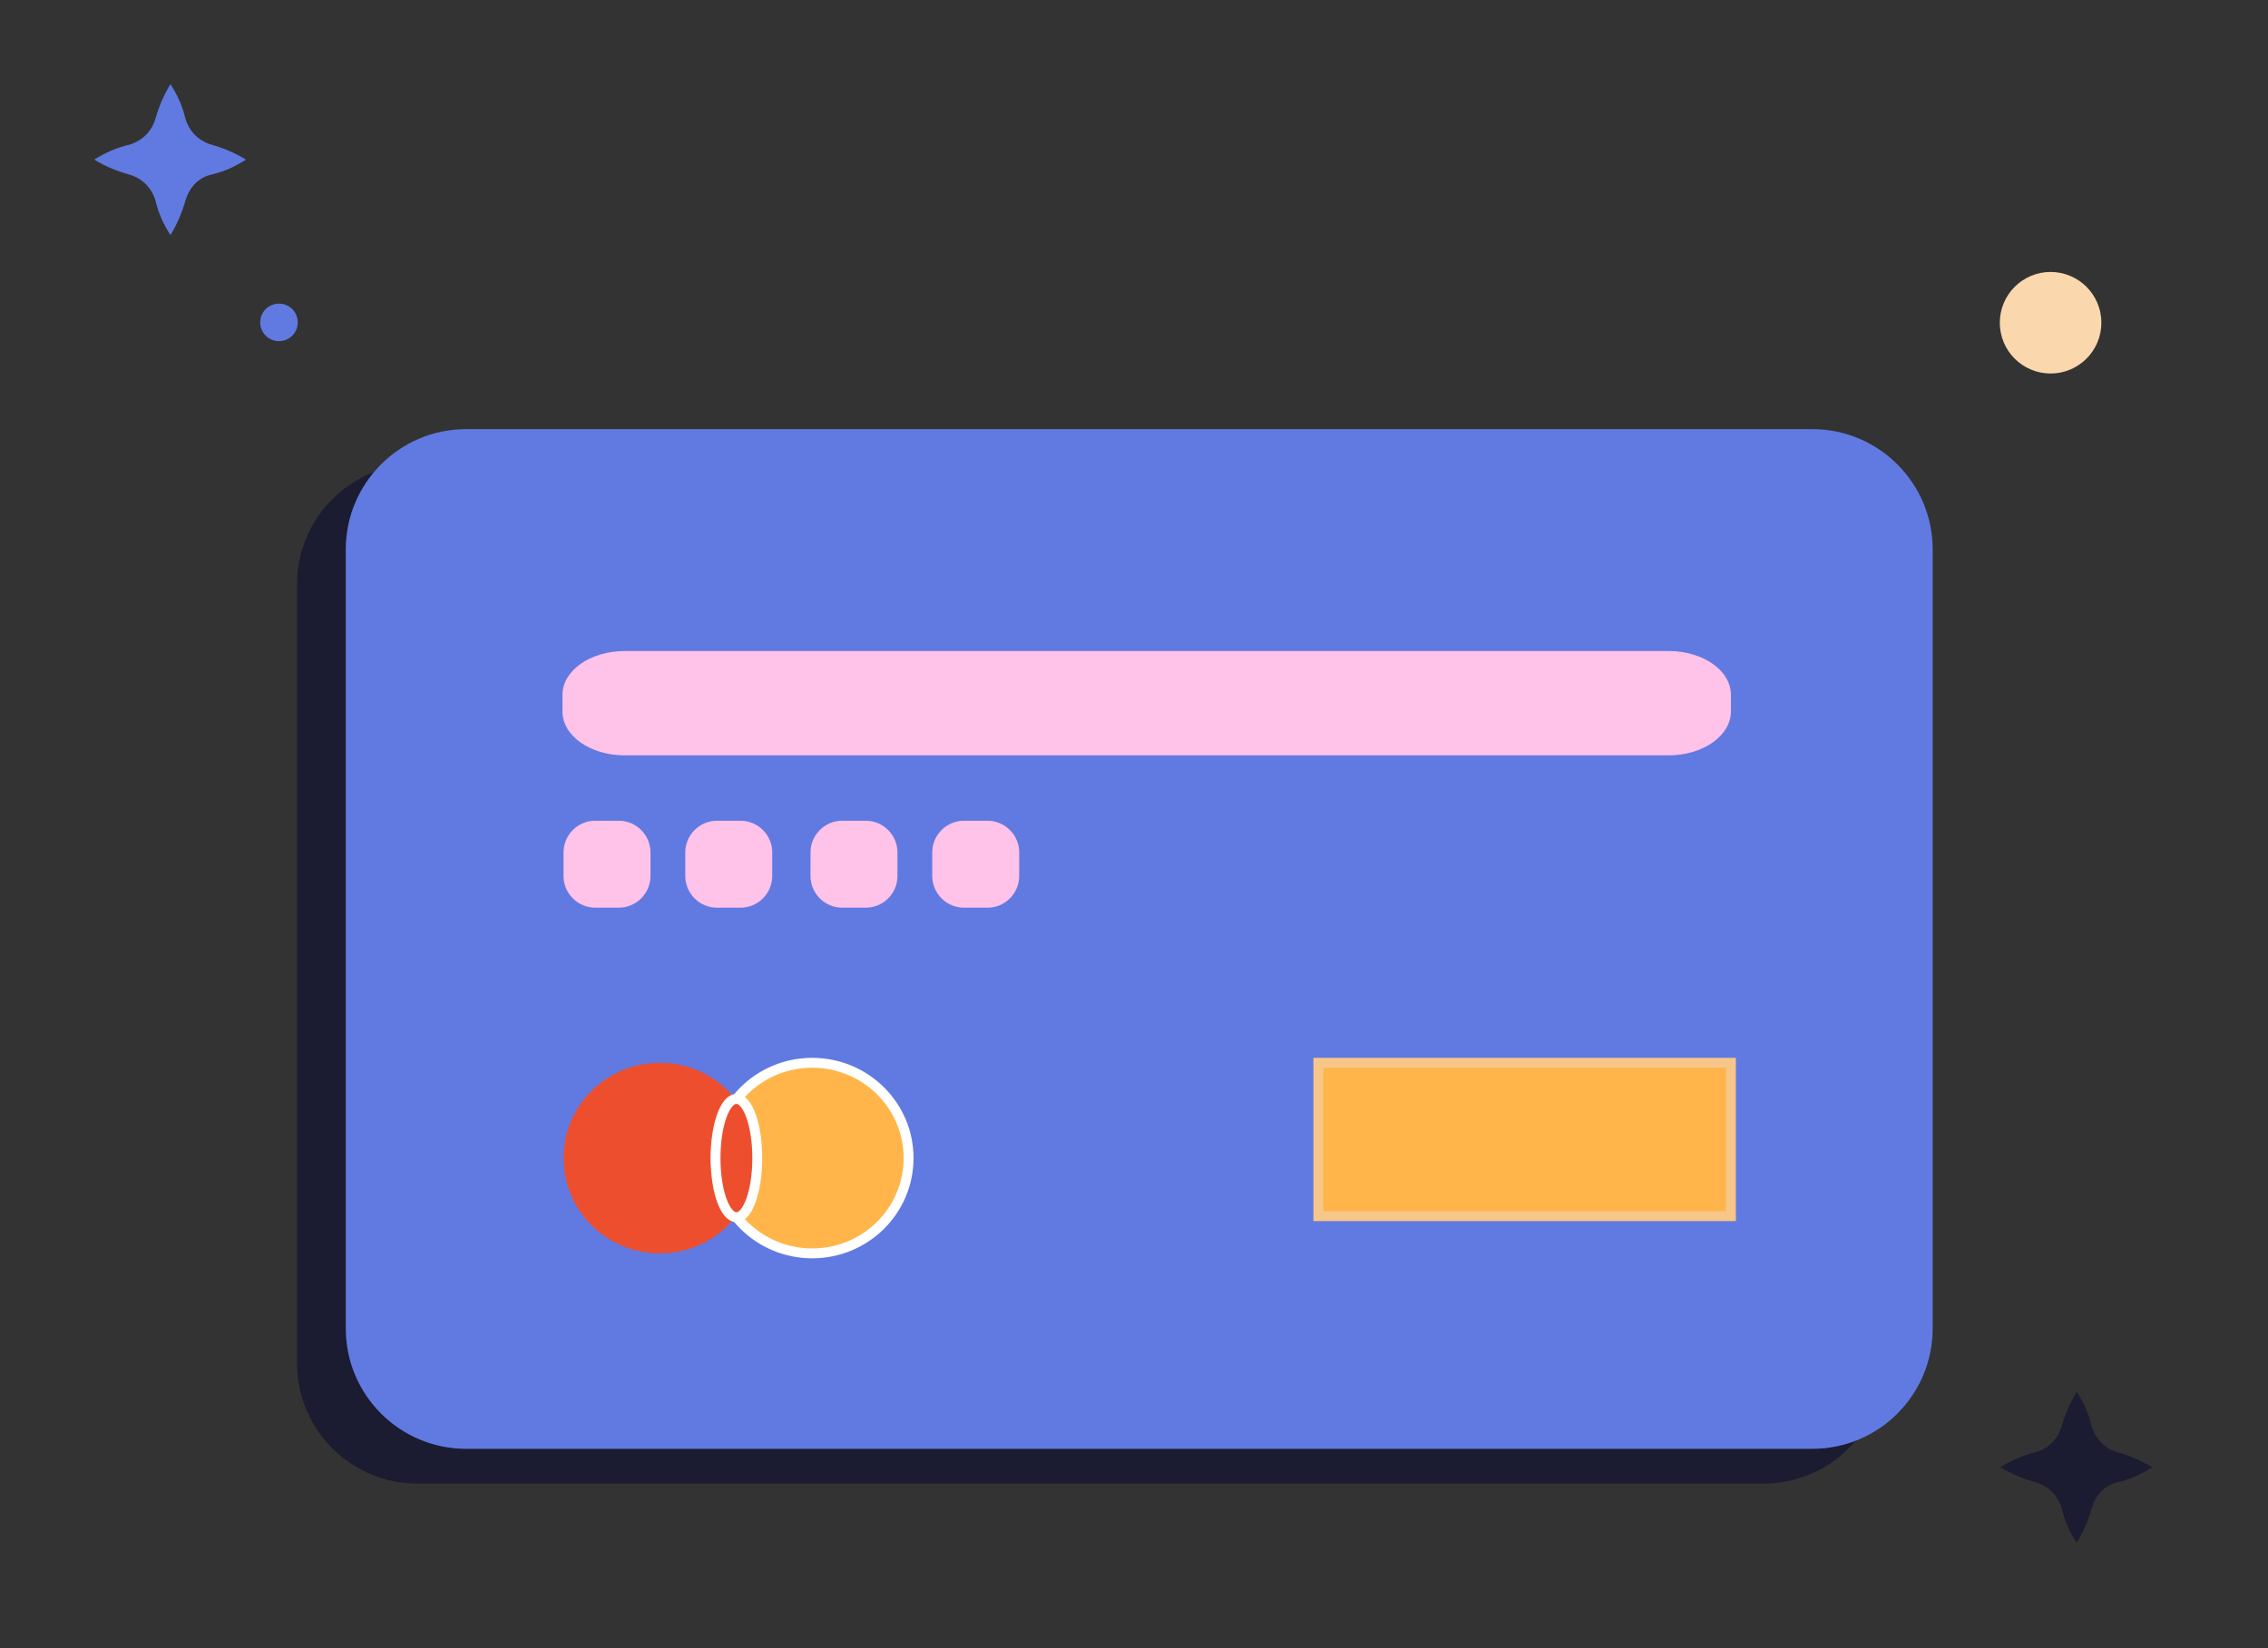 <?xml version="1.0" encoding="utf-8"?>
<!-- Generator: Adobe Illustrator 25.2.3, SVG Export Plug-In . SVG Version: 6.00 Build 0)  -->
<svg version="1.1" id="Layer_1" xmlns="http://www.w3.org/2000/svg" xmlns:xlink="http://www.w3.org/1999/xlink" x="0px" y="0px"
	 viewBox="0 0 652 474" style="enable-background:new 0 0 652 474;" xml:space="preserve">
<rect x="0" y="0" width="652" height="474" fill="#333333" stroke="none"/>
<style type="text/css">
	.st0{fill:#1B1B31;}
	.st1{fill:#617AE1;}
	.st2{fill:#FFC2E9;}
	.st3{fill:#ED4F2E;}
	.st4{fill:#FFB54A;stroke:#FFFFFF;stroke-width:2.842;stroke-miterlimit:10;}
	.st5{fill:#ED4F2E;stroke:#FFFFFF;stroke-width:2.842;stroke-miterlimit:10;}
	.st6{fill:#FFB54A;stroke:#F7C689;stroke-width:2.842;stroke-miterlimit:10;}
	.st7{fill:#FBD7AD;}
</style>
<path class="st0" d="M120,133.4h387c19.1,0,34.6,15.5,34.6,34.6v224c0,19.1-15.5,34.6-34.6,34.6H120c-19.1,0-34.6-15.5-34.6-34.6
	V168C85.4,148.9,100.9,133.4,120,133.4z"/>
<path class="st1" d="M134,123.4h387c19.1,0,34.6,15.5,34.6,34.6v224c0,19.1-15.5,34.6-34.6,34.6H134c-19.1,0-34.6-15.5-34.6-34.6
	V158C99.4,138.9,114.9,123.4,134,123.4z"/>
<path class="st2" d="M179.6,187.2h300.1c9.9,0,17.9,5.6,17.9,12.6v4.8c0,6.9-8,12.6-17.9,12.6H179.6c-9.9,0-17.9-5.6-17.9-12.6v-4.8
	C161.7,192.8,169.7,187.2,179.6,187.2z"/>
<ellipse class="st3" cx="189.7" cy="333" rx="27.7" ry="27.4"/>
<ellipse class="st4" cx="233.5" cy="333" rx="27.7" ry="27.4"/>
<ellipse class="st5" cx="211.7" cy="333" rx="6" ry="17"/>
<rect x="379" y="305.6" class="st6" width="118.6" height="44.1"/>
<path class="st2" d="M177.9,261h-6.8c-5,0-9.1-4.1-9.1-9.1v-6.8c0-5,4.1-9.1,9.1-9.1h6.8c5,0,9.1,4.1,9.1,9.1v6.8
	C187,256.9,182.9,261,177.9,261z"/>
<path class="st2" d="M212.9,261h-6.8c-5,0-9.1-4.1-9.1-9.1v-6.8c0-5,4.1-9.1,9.1-9.1h6.8c5,0,9.1,4.1,9.1,9.1v6.8
	C222,256.9,217.9,261,212.9,261z"/>
<path class="st2" d="M248.9,261h-6.8c-5,0-9.1-4.1-9.1-9.1v-6.8c0-5,4.1-9.1,9.1-9.1h6.8c5,0,9.1,4.1,9.1,9.1v6.8
	C258,256.9,253.9,261,248.9,261z"/>
<path class="st2" d="M283.9,261h-6.8c-5,0-9.1-4.1-9.1-9.1v-6.8c0-5,4.1-9.1,9.1-9.1h6.8c5,0,9.1,4.1,9.1,9.1v6.8
	C293,256.9,288.9,261,283.9,261z"/>
<path class="st1" d="M60.8,50.2c3.5-0.8,6.8-2.3,9.9-4.3c-3.1-1.9-6.4-3.3-9.9-4.3s-6.4-3.7-7.5-7.5c-0.8-3.5-2.3-6.8-4.3-9.9
	c-1.9,3.1-3.3,6.4-4.3,9.9s-3.7,6.4-7.5,7.5c-3.5,0.8-7,2.3-10.1,4.3c3.1,1.9,6.4,3.3,10.1,4.3c3.5,1,6.4,3.7,7.5,7.5
	c0.8,3.5,2.3,6.8,4.3,9.9c1.9-3.1,3.3-6.4,4.3-9.9C54.4,53.9,57.1,51,60.8,50.2z"/>
<path class="st0" d="M608.8,426.2c3.5-0.8,6.8-2.3,9.9-4.3c-3.1-1.9-6.4-3.3-9.9-4.3s-6.4-3.7-7.5-7.5c-0.8-3.5-2.3-6.8-4.3-9.9
	c-1.9,3.1-3.3,6.4-4.3,9.9s-3.7,6.4-7.5,7.5c-3.5,0.8-7,2.3-10.1,4.3c3.1,1.9,6.4,3.3,10.1,4.3c3.5,1,6.4,3.7,7.5,7.5
	c0.8,3.5,2.3,6.8,4.3,9.9c1.9-3.1,3.3-6.4,4.3-9.9C602.4,429.9,605.1,427,608.8,426.2z"/>
<circle class="st1" cx="80.2" cy="92.7" r="5.4"/>
<circle class="st7" cx="589.5" cy="92.8" r="14.6"/>
</svg>
